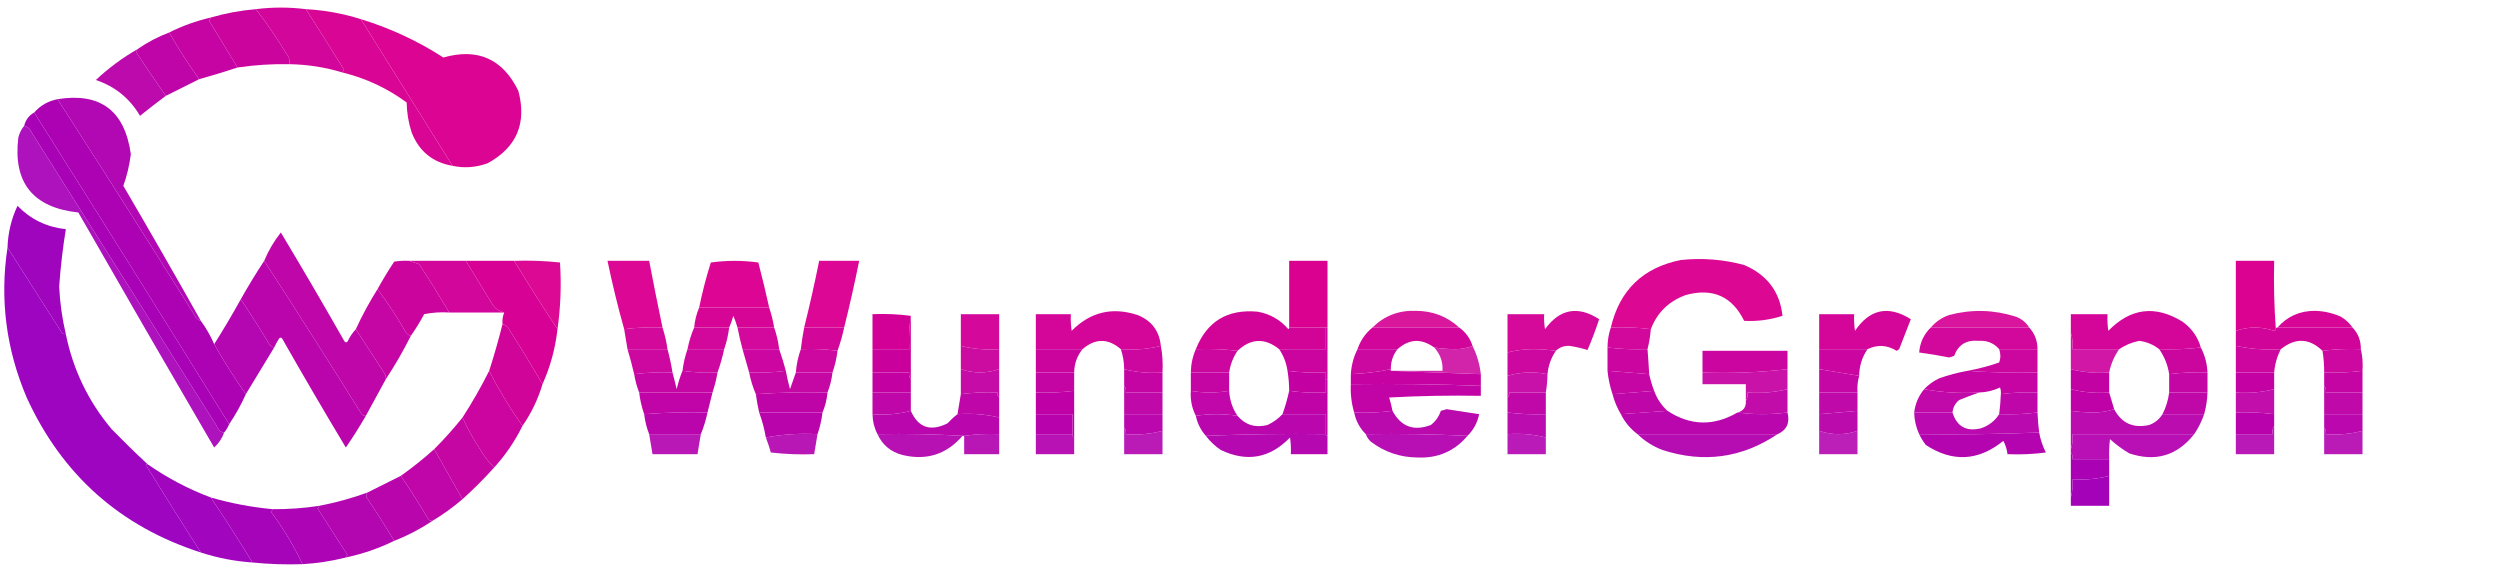 <?xml version="1.0" encoding="UTF-8"?>
<svg version="1.1" viewBox="0 0 1500 350">
<g><path style="opacity:0.975" fill="#d10098" d="M 183.5,5.5 C 191.281,17.554 198.948,29.721 206.5,42C 205.944,42.383 205.611,42.883 205.5,43.5C 195.102,40.347 184.435,38.681 173.5,38.5C 174.062,36.504 173.562,34.504 172,32.5C 166.292,23.049 160.125,14.049 153.5,5.5C 163.508,4.233 173.508,4.233 183.5,5.5 Z"/></g>
<g><path style="opacity:0.983" fill="#ca009d" d="M 153.5,5.5 C 160.125,14.049 166.292,23.049 172,32.5C 173.562,34.504 174.062,36.504 173.5,38.5C 163.104,38.318 152.771,38.985 142.5,40.5C 136.887,31.201 131.221,21.868 125.5,12.5C 125.863,11.816 126.196,11.15 126.5,10.5C 135.303,7.94 144.303,6.273 153.5,5.5 Z"/></g>
<g><path style="opacity:0.974" fill="#d80093" d="M 183.5,5.5 C 194.787,6.103 205.787,8.103 216.5,11.5C 234.833,40.833 253.167,70.167 271.5,99.5C 259.599,97.434 251.432,90.767 247,79.5C 245.105,73.66 244.105,67.66 244,61.5C 232.387,52.944 219.553,46.944 205.5,43.5C 205.611,42.883 205.944,42.383 206.5,42C 198.948,29.721 191.281,17.554 183.5,5.5 Z"/></g>
<g><path style="opacity:0.984" fill="#c500a2" d="M 126.5,10.5 C 126.196,11.15 125.863,11.816 125.5,12.5C 131.221,21.868 136.887,31.201 142.5,40.5C 134.977,43.005 127.311,45.339 119.5,47.5C 113.004,38.514 107.004,29.181 101.5,19.5C 109.389,15.535 117.722,12.535 126.5,10.5 Z"/></g>
<g><path style="opacity:0.983" fill="#db0091" d="M 216.5,11.5 C 234.091,16.88 250.591,24.547 266,34.5C 286.645,28.659 301.645,35.325 311,54.5C 316.187,73.948 310.02,88.448 292.5,98C 285.491,100.501 278.491,101.001 271.5,99.5C 253.167,70.167 234.833,40.833 216.5,11.5 Z"/></g>
<g><path style="opacity:0.978" fill="#be00a6" d="M 101.5,19.5 C 107.004,29.181 113.004,38.514 119.5,47.5C 112.872,50.814 106.205,54.147 99.5,57.5C 93.399,48.819 87.399,39.986 81.5,31C 82.056,30.617 82.389,30.117 82.5,29.5C 88.352,25.406 94.685,22.073 101.5,19.5 Z"/></g>
<g><path style="opacity:0.96" fill="#b901aa" d="M 82.5,29.5 C 82.389,30.117 82.056,30.617 81.5,31C 87.399,39.986 93.399,48.819 99.5,57.5C 94.312,61.359 89.145,65.359 84,69.5C 77.851,59.017 69.017,51.85 57.5,48C 65.166,40.82 73.499,34.653 82.5,29.5 Z"/></g>
<g><path style="opacity:0.965" fill="#b001b1" d="M 120.5,192.5 C 118.926,192.063 117.759,191.063 117,189.5C 89.725,145.933 62.225,102.6 34.5,59.5C 60.195,55.38 74.861,66.38 78.5,92.5C 77.674,99.112 76.174,105.446 74,111.5C 89.755,138.405 105.255,165.405 120.5,192.5 Z"/></g>
<g><path style="opacity:0.996" fill="#ac01b3" d="M 34.5,59.5 C 62.225,102.6 89.725,145.933 117,189.5C 117.759,191.063 118.926,192.063 120.5,192.5C 123.669,196.833 126.336,201.5 128.5,206.5C 134.347,216.874 140.681,226.874 147.5,236.5C 144.67,242.83 141.337,248.83 137.5,254.5C 98.75,191.998 59.75,129.665 20.5,67.5C 24.224,63.301 28.891,60.635 34.5,59.5 Z"/></g>
<g><path style="opacity:0.996" fill="#a901b6" d="M 20.5,67.5 C 59.75,129.665 98.75,191.998 137.5,254.5C 136.737,256.368 135.737,258.035 134.5,259.5C 132.537,259.422 131.037,258.089 130,255.5C 93,196.833 56,138.167 19,79.5C 18.124,77.365 16.624,76.031 14.5,75.5C 15.353,71.98 17.353,69.313 20.5,67.5 Z"/></g>
<g><path style="opacity:0.981" fill="#9f02bd" d="M 39.5,200.5 C 38.504,200.586 37.671,200.252 37,199.5C 26.142,182.435 15.309,165.435 4.5,148.5C 4.803,139.625 6.803,131.292 10.5,123.5C 18.453,131.643 28.119,136.309 39.5,137.5C 37.651,148.943 36.318,160.443 35.5,172C 35.974,181.655 37.308,191.155 39.5,200.5 Z"/></g>
<g><path style="opacity:0.932" fill="#a702b7" d="M 14.5,75.5 C 16.624,76.031 18.124,77.365 19,79.5C 56,138.167 93,196.833 130,255.5C 131.037,258.089 132.537,259.422 134.5,259.5C 133.252,262.996 131.252,265.996 128.5,268.5C 101.134,221.629 73.967,174.629 47,127.5C 19.715,124.561 7.715,109.561 11,82.5C 11.67,79.826 12.837,77.493 14.5,75.5 Z"/></g>
<g><path style="opacity:0.975" fill="#bd01a7" d="M 213.5,197.5 C 219.309,206.435 225.143,215.435 231,224.5C 231.483,225.448 231.649,226.448 231.5,227.5C 227.512,234.806 223.512,242.14 219.5,249.5C 218.504,249.586 217.671,249.252 217,248.5C 197.725,217.6 178.225,186.933 158.5,156.5C 161.069,150.359 164.402,144.693 168.5,139.5C 181.419,161.002 194.086,182.669 206.5,204.5C 207.002,205.521 207.668,205.688 208.5,205C 209.818,202.176 211.485,199.676 213.5,197.5 Z"/></g>
<g><path style="opacity:0.983" fill="#9c02c0" d="M 4.5,148.5 C 15.309,165.435 26.142,182.435 37,199.5C 37.671,200.252 38.504,200.586 39.5,200.5C 43.86,221.885 53.027,240.885 67,257.5C 74.062,264.73 81.228,271.73 88.5,278.5C 88.062,278.435 87.728,278.601 87.5,279C 98.386,296.612 109.386,314.112 120.5,331.5C 72.064,315.904 37.231,284.904 16,238.5C 3.644,209.44 -0.19,179.44 4.5,148.5 Z"/></g>
<g><path style="opacity:0.968" fill="#db0091" d="M 990.5,197.5 C 982.684,196.508 974.684,196.174 966.5,196.5C 971.804,174.03 985.804,160.53 1008.5,156C 1021.38,154.648 1034.05,155.648 1046.5,159C 1060.28,164.903 1067.95,175.069 1069.5,189.5C 1061.94,191.93 1054.27,192.93 1046.5,192.5C 1039.24,177.791 1027.58,172.624 1011.5,177C 1001.32,180.685 994.316,187.519 990.5,197.5 Z"/></g>
<g><path style="opacity:0.978" fill="#b801aa" d="M 158.5,156.5 C 178.225,186.933 197.725,217.6 217,248.5C 217.671,249.252 218.504,249.586 219.5,249.5C 215.747,256.01 211.747,262.344 207.5,268.5C 194.581,246.998 181.914,225.331 169.5,203.5C 168.998,202.479 168.332,202.312 167.5,203C 166.361,204.78 165.361,206.614 164.5,208.5C 162.926,208.063 161.759,207.063 161,205.5C 155.637,196.66 150.137,187.993 144.5,179.5C 148.93,171.631 153.597,163.964 158.5,156.5 Z"/></g>
<g><path style="opacity:0.982" fill="#ca009d" d="M 245.5,156.5 C 247.369,157.165 249.369,157.831 251.5,158.5C 257.772,168.055 263.772,177.722 269.5,187.5C 264.456,187.173 259.456,187.506 254.5,188.5C 252.059,193.065 249.392,197.398 246.5,201.5C 244.926,201.063 243.759,200.063 243,198.5C 237.973,189.759 232.473,181.425 226.5,173.5C 229.608,167.886 232.941,162.386 236.5,157C 239.482,156.502 242.482,156.335 245.5,156.5 Z"/></g>
<g><path style="opacity:0.976" fill="#d10098" d="M 245.5,156.5 C 256.833,156.5 268.167,156.5 279.5,156.5C 284.989,165.472 290.489,174.472 296,183.5C 297.77,185.597 299.937,186.931 302.5,187.5C 291.5,187.5 280.5,187.5 269.5,187.5C 263.772,177.722 257.772,168.055 251.5,158.5C 249.369,157.831 247.369,157.165 245.5,156.5 Z"/></g>
<g><path style="opacity:0.99" fill="#d70094" d="M 279.5,156.5 C 289.167,156.5 298.833,156.5 308.5,156.5C 316.931,170.372 325.597,184.039 334.5,197.5C 333.192,209.077 330.192,220.077 325.5,230.5C 319.273,219.722 312.773,209.056 306,198.5C 305.124,196.365 303.624,195.031 301.5,194.5C 301.298,192.05 301.631,189.717 302.5,187.5C 299.937,186.931 297.77,185.597 296,183.5C 290.489,174.472 284.989,165.472 279.5,156.5 Z"/></g>
<g><path style="opacity:0.964" fill="#db0091" d="M 308.5,156.5 C 317.751,156.182 326.917,156.515 336,157.5C 336.878,170.913 336.378,184.246 334.5,197.5C 325.597,184.039 316.931,170.372 308.5,156.5 Z"/></g>
<g><path style="opacity:0.99" fill="#db0091" d="M 1365.5,197.5 C 1365.44,198.043 1365.11,198.376 1364.5,198.5C 1360.86,197.242 1357.02,196.575 1353,196.5C 1348.91,196.576 1345.08,197.243 1341.5,198.5C 1341.5,184.5 1341.5,170.5 1341.5,156.5C 1349.17,156.5 1356.83,156.5 1364.5,156.5C 1364.17,170.344 1364.5,184.01 1365.5,197.5 Z"/></g>
<g><path style="opacity:0.968" fill="#db0092" d="M 397.5,196.5 C 389.747,196.201 382.08,196.534 374.5,197.5C 370.723,184.056 367.39,170.389 364.5,156.5C 372.833,156.5 381.167,156.5 389.5,156.5C 392.039,169.86 394.705,183.194 397.5,196.5 Z"/></g>
<g><path style="opacity:0.98" fill="#dc0091" d="M 461.5,184.5 C 447.5,184.5 433.5,184.5 419.5,184.5C 421.362,175.385 423.696,166.385 426.5,157.5C 436.06,156.183 445.56,156.183 455,157.5C 457.328,166.477 459.494,175.477 461.5,184.5 Z"/></g>
<g><path style="opacity:0.971" fill="#db0092" d="M 506.5,196.5 C 498.5,196.5 490.5,196.5 482.5,196.5C 485.809,183.263 488.809,169.929 491.5,156.5C 499.5,156.5 507.5,156.5 515.5,156.5C 512.816,169.903 509.816,183.236 506.5,196.5 Z"/></g>
<g><path style="opacity:0.996" fill="#da0091" d="M 796.5,196.5 C 796.167,196.5 795.833,196.5 795.5,196.5C 788.167,196.5 780.833,196.5 773.5,196.5C 773.5,183.167 773.5,169.833 773.5,156.5C 781.167,156.5 788.833,156.5 796.5,156.5C 796.5,169.833 796.5,183.167 796.5,196.5 Z"/></g>
<g><path style="opacity:0.973" fill="#c500a2" d="M 226.5,173.5 C 232.473,181.425 237.973,189.759 243,198.5C 243.759,200.063 244.926,201.063 246.5,201.5C 242.002,210.501 237.002,219.168 231.5,227.5C 231.649,226.448 231.483,225.448 231,224.5C 225.143,215.435 219.309,206.435 213.5,197.5C 217.312,189.208 221.646,181.208 226.5,173.5 Z"/></g>
<g><path style="opacity:0.977" fill="#d70094" d="M 419.5,184.5 C 433.5,184.5 447.5,184.5 461.5,184.5C 462.808,188.4 463.808,192.4 464.5,196.5C 457.167,196.5 449.833,196.5 442.5,196.5C 441.824,194.141 440.991,191.808 440,189.5C 439.302,192.004 438.469,194.337 437.5,196.5C 430.5,196.5 423.5,196.5 416.5,196.5C 416.898,192.239 417.898,188.239 419.5,184.5 Z"/></g>
<g><path style="opacity:0.972" fill="#b201b0" d="M 144.5,179.5 C 150.137,187.993 155.637,196.66 161,205.5C 161.759,207.063 162.926,208.063 164.5,208.5C 158.819,217.869 153.152,227.203 147.5,236.5C 140.681,226.874 134.347,216.874 128.5,206.5C 134.07,197.701 139.404,188.701 144.5,179.5 Z"/></g>
<g><path style="opacity:0.907" fill="#d60094" d="M 875.5,196.5 C 858.167,196.5 840.833,196.5 823.5,196.5C 830.606,189.459 839.273,186.126 849.5,186.5C 859.589,186.523 868.255,189.857 875.5,196.5 Z"/></g>
<g><path style="opacity:0.916" fill="#d70094" d="M 1217.5,196.5 C 1197.83,196.5 1178.17,196.5 1158.5,196.5C 1161.44,193.023 1165.11,190.523 1169.5,189C 1182.94,185.458 1196.28,185.791 1209.5,190C 1212.94,191.274 1215.6,193.441 1217.5,196.5 Z"/></g>
<g><path style="opacity:0.975" fill="#d60095" d="M 1411.5,196.5 C 1396.5,196.5 1381.5,196.5 1366.5,196.5C 1372.39,189.81 1379.89,186.477 1389,186.5C 1394.41,186.648 1399.57,187.815 1404.5,190C 1407.33,191.666 1409.66,193.832 1411.5,196.5 Z"/></g>
<g><path style="opacity:0.981" fill="#d10098" d="M 301.5,194.5 C 303.624,195.031 305.124,196.365 306,198.5C 312.773,209.056 319.273,219.722 325.5,230.5C 322.816,239.532 318.816,247.865 313.5,255.5C 306.004,245.003 299.337,234.003 293.5,222.5C 296.498,213.159 299.165,203.826 301.5,194.5 Z"/></g>
<g><path style="opacity:0.981" fill="#d20097" d="M 773.5,196.5 C 780.833,196.5 788.167,196.5 795.5,196.5C 795.5,200.833 795.5,205.167 795.5,209.5C 786.167,209.5 776.833,209.5 767.5,209.5C 758.889,202.617 750.556,202.951 742.5,210.5C 734.35,209.507 726.017,209.174 717.5,209.5C 724.104,192.854 736.437,185.354 754.5,187C 761.941,188.303 768.108,191.803 773,197.5C 773.399,197.272 773.565,196.938 773.5,196.5 Z"/></g>
<g><path style="opacity:0.973" fill="#d30097" d="M 1120.5,209.5 C 1110.83,209.5 1101.17,209.5 1091.5,209.5C 1091.5,202.5 1091.5,195.5 1091.5,188.5C 1098.5,188.5 1105.5,188.5 1112.5,188.5C 1112.33,191.85 1112.5,195.183 1113,198.5C 1121.83,185.412 1133,183.079 1146.5,191.5C 1144.17,197.5 1141.83,203.5 1139.5,209.5C 1139,209.833 1138.5,210.167 1138,210.5C 1132.32,206.975 1126.48,206.642 1120.5,209.5 Z"/></g>
<g><path style="opacity:0.961" fill="#d10098" d="M 397.5,196.5 C 398.878,200.721 399.878,205.054 400.5,209.5C 392.5,209.5 384.5,209.5 376.5,209.5C 375.833,205.5 375.167,201.5 374.5,197.5C 382.08,196.534 389.747,196.201 397.5,196.5 Z"/></g>
<g><path style="opacity:0.965" fill="#d10099" d="M 416.5,196.5 C 423.5,196.5 430.5,196.5 437.5,196.5C 436.967,200.965 435.967,205.298 434.5,209.5C 427.167,209.5 419.833,209.5 412.5,209.5C 413.388,204.927 414.721,200.594 416.5,196.5 Z"/></g>
<g><path style="opacity:0.964" fill="#d10099" d="M 442.5,196.5 C 449.833,196.5 457.167,196.5 464.5,196.5C 465.967,200.702 466.967,205.035 467.5,209.5C 460.167,209.5 452.833,209.5 445.5,209.5C 444.344,205.207 443.344,200.874 442.5,196.5 Z"/></g>
<g><path style="opacity:0.969" fill="#d10098" d="M 482.5,196.5 C 490.5,196.5 498.5,196.5 506.5,196.5C 505.456,201.356 504.123,206.022 502.5,210.5C 495.352,209.508 488.019,209.175 480.5,209.5C 481.007,205.14 481.673,200.807 482.5,196.5 Z"/></g>
<g><path style="opacity:0.997" fill="#d20097" d="M 546.5,189.5 C 545.509,195.979 545.176,202.646 545.5,209.5C 538.167,209.5 530.833,209.5 523.5,209.5C 523.5,202.5 523.5,195.5 523.5,188.5C 531.352,188.175 539.018,188.508 546.5,189.5 Z"/></g>
<g><path style="opacity:0.964" fill="#d20097" d="M 599.5,209.5 C 591.559,210.081 583.892,209.414 576.5,207.5C 576.5,201.167 576.5,194.833 576.5,188.5C 584.167,188.5 591.833,188.5 599.5,188.5C 599.5,195.5 599.5,202.5 599.5,209.5 Z"/></g>
<g><path style="opacity:0.979" fill="#d30097" d="M 696.5,207.5 C 688.903,209.467 680.903,210.134 672.5,209.5C 664.865,202.91 657.198,202.91 649.5,209.5C 640.167,209.5 630.833,209.5 621.5,209.5C 621.5,202.5 621.5,195.5 621.5,188.5C 628.5,188.5 635.5,188.5 642.5,188.5C 642.335,191.85 642.502,195.183 643,198.5C 654.17,187.198 667.337,184.031 682.5,189C 690.922,192.352 695.589,198.518 696.5,207.5 Z"/></g>
<g><path style="opacity:0.977" fill="#d10098" d="M 823.5,196.5 C 840.833,196.5 858.167,196.5 875.5,196.5C 879.387,199.272 882.054,202.939 883.5,207.5C 880.402,208.821 876.902,209.488 873,209.5C 868.784,209.435 864.617,209.102 860.5,208.5C 852.897,202.937 845.564,203.271 838.5,209.5C 830.5,209.5 822.5,209.5 814.5,209.5C 816.27,204.287 819.27,199.953 823.5,196.5 Z"/></g>
<g><path style="opacity:0.959" fill="#d30097" d="M 933.5,210.5 C 929.012,209.834 924.346,209.501 919.5,209.5C 914.252,209.555 909.252,210.222 904.5,211.5C 904.5,203.833 904.5,196.167 904.5,188.5C 911.833,188.5 919.167,188.5 926.5,188.5C 926.335,191.518 926.502,194.518 927,197.5C 935.888,185.306 946.721,183.306 959.5,191.5C 957.456,197.8 955.123,203.967 952.5,210C 949.006,208.902 945.339,208.069 941.5,207.5C 938.376,207.4 935.71,208.4 933.5,210.5 Z"/></g>
<g><path style="opacity:0.971" fill="#d10098" d="M 966.5,196.5 C 974.684,196.174 982.684,196.508 990.5,197.5C 990.149,201.684 989.482,205.684 988.5,209.5C 980.414,209.801 972.414,209.467 964.5,208.5C 964.539,204.267 965.205,200.267 966.5,196.5 Z"/></g>
<g><path style="opacity:0.972" fill="#d10099" d="M 1158.5,196.5 C 1178.17,196.5 1197.83,196.5 1217.5,196.5C 1220.83,200.085 1222.49,204.419 1222.5,209.5C 1214.83,209.5 1207.17,209.5 1199.5,209.5C 1196.31,205.815 1192.14,204.149 1187,204.5C 1179.8,203.843 1174.97,206.843 1172.5,213.5C 1171.5,213.833 1170.5,214.167 1169.5,214.5C 1163.53,213.282 1157.53,212.282 1151.5,211.5C 1151.98,205.552 1154.31,200.552 1158.5,196.5 Z"/></g>
<g><path style="opacity:0.979" fill="#d30097" d="M 1320.5,208.5 C 1312.35,209.493 1304.02,209.826 1295.5,209.5C 1291.99,206.748 1287.99,205.081 1283.5,204.5C 1279.09,205.407 1275.09,207.073 1271.5,209.5C 1262.17,209.5 1252.83,209.5 1243.5,209.5C 1243.81,205.958 1243.48,202.625 1242.5,199.5C 1242.5,195.833 1242.5,192.167 1242.5,188.5C 1249.83,188.5 1257.17,188.5 1264.5,188.5C 1264.33,191.85 1264.5,195.183 1265,198.5C 1278.34,184.782 1293.17,182.949 1309.5,193C 1315.01,196.984 1318.67,202.15 1320.5,208.5 Z"/></g>
<g><path style="opacity:0.981" fill="#d10098" d="M 1365.5,197.5 C 1365.5,196.833 1365.83,196.5 1366.5,196.5C 1381.5,196.5 1396.5,196.5 1411.5,196.5C 1414.91,200.065 1416.58,204.398 1416.5,209.5C 1408.65,209.175 1400.98,209.508 1393.5,210.5C 1385.59,202.848 1377.26,202.515 1368.5,209.5C 1359.23,210.095 1350.23,209.428 1341.5,207.5C 1341.5,204.5 1341.5,201.5 1341.5,198.5C 1345.08,197.243 1348.91,196.576 1353,196.5C 1357.02,196.575 1360.86,197.242 1364.5,198.5C 1365.11,198.376 1365.44,198.043 1365.5,197.5 Z"/></g>
<g><path style="opacity:0.909" fill="#cb009d" d="M 1242.5,199.5 C 1243.48,202.625 1243.81,205.958 1243.5,209.5C 1252.83,209.5 1262.17,209.5 1271.5,209.5C 1268.52,213.793 1266.52,218.459 1265.5,223.5C 1257.56,224.081 1249.89,223.414 1242.5,221.5C 1242.5,214.167 1242.5,206.833 1242.5,199.5 Z"/></g>
<g><path style="opacity:0.956" fill="#ca009d" d="M 576.5,207.5 C 583.892,209.414 591.559,210.081 599.5,209.5C 599.5,213.5 599.5,217.5 599.5,221.5C 595.925,222.757 592.092,223.424 588,223.5C 583.908,223.424 580.075,222.757 576.5,221.5C 576.5,216.833 576.5,212.167 576.5,207.5 Z"/></g>
<g><path style="opacity:0.967" fill="#cb009d" d="M 376.5,209.5 C 384.5,209.5 392.5,209.5 400.5,209.5C 401.751,214.085 402.751,218.752 403.5,223.5C 395.747,223.201 388.08,223.534 380.5,224.5C 379.319,219.44 377.985,214.44 376.5,209.5 Z"/></g>
<g><path style="opacity:0.968" fill="#ca009d" d="M 412.5,209.5 C 419.833,209.5 427.167,209.5 434.5,209.5C 433.456,214.356 432.123,219.022 430.5,223.5C 423.313,223.825 416.313,223.491 409.5,222.5C 410.029,218.051 411.029,213.718 412.5,209.5 Z"/></g>
<g><path style="opacity:0.858" fill="#ca009d" d="M 883.5,207.5 C 886.148,212.787 887.815,218.453 888.5,224.5C 870.402,223.846 852.402,223.179 834.5,222.5C 844.833,222.5 855.167,222.5 865.5,222.5C 865.802,217.07 864.136,212.403 860.5,208.5C 864.617,209.102 868.784,209.435 873,209.5C 876.902,209.488 880.402,208.821 883.5,207.5 Z"/></g>
<g><path style="opacity:0.971" fill="#cb009e" d="M 445.5,209.5 C 452.833,209.5 460.167,209.5 467.5,209.5C 468.972,213.704 470.305,218.037 471.5,222.5C 464.254,223.464 456.92,223.797 449.5,223.5C 448.163,218.817 446.83,214.15 445.5,209.5 Z"/></g>
<g><path style="opacity:0.967" fill="#ca009d" d="M 480.5,209.5 C 488.019,209.175 495.352,209.508 502.5,210.5C 501.967,214.965 500.967,219.298 499.5,223.5C 492.167,223.5 484.833,223.5 477.5,223.5C 477.898,218.588 478.898,213.921 480.5,209.5 Z"/></g>
<g><path style="opacity:0.997" fill="#ca009d" d="M 546.5,189.5 C 546.5,202.167 546.5,214.833 546.5,227.5C 545.566,226.432 545.232,225.099 545.5,223.5C 538.167,223.5 530.833,223.5 523.5,223.5C 523.5,218.833 523.5,214.167 523.5,209.5C 530.833,209.5 538.167,209.5 545.5,209.5C 545.176,202.646 545.509,195.979 546.5,189.5 Z"/></g>
<g><path style="opacity:0.982" fill="#ca009d" d="M 621.5,209.5 C 630.833,209.5 640.167,209.5 649.5,209.5C 646.265,213.535 644.598,218.201 644.5,223.5C 636.833,223.5 629.167,223.5 621.5,223.5C 621.5,218.833 621.5,214.167 621.5,209.5 Z"/></g>
<g><path style="opacity:0.972" fill="#ca009d" d="M 696.5,207.5 C 697.488,212.64 697.821,217.974 697.5,223.5C 689.559,224.081 681.892,223.414 674.5,221.5C 674.47,217.382 673.803,213.382 672.5,209.5C 680.903,210.134 688.903,209.467 696.5,207.5 Z"/></g>
<g><path style="opacity:0.969" fill="#cb009e" d="M 717.5,209.5 C 726.017,209.174 734.35,209.507 742.5,210.5C 739.86,214.414 738.193,218.747 737.5,223.5C 729.833,223.5 722.167,223.5 714.5,223.5C 714.581,218.523 715.581,213.857 717.5,209.5 Z"/></g>
<g><path style="opacity:0.985" fill="#cb009e" d="M 795.5,196.5 C 795.833,196.5 796.167,196.5 796.5,196.5C 796.5,206.833 796.5,217.167 796.5,227.5C 796.167,227.5 795.833,227.5 795.5,227.5C 795.5,226.167 795.5,224.833 795.5,223.5C 787.747,223.799 780.08,223.466 772.5,222.5C 771.807,217.748 770.14,213.414 767.5,209.5C 776.833,209.5 786.167,209.5 795.5,209.5C 795.5,205.167 795.5,200.833 795.5,196.5 Z"/></g>
<g><path style="opacity:0.966" fill="#ca009d" d="M 814.5,209.5 C 822.5,209.5 830.5,209.5 838.5,209.5C 835.78,212.993 834.447,216.993 834.5,221.5C 826.69,223.153 818.69,224.153 810.5,224.5C 810.835,219.126 812.168,214.126 814.5,209.5 Z"/></g>
<g><path style="opacity:0.968" fill="#ca009d" d="M 933.5,210.5 C 930.656,214.695 928.989,219.362 928.5,224.5C 920.309,222.856 912.309,223.189 904.5,225.5C 904.5,220.833 904.5,216.167 904.5,211.5C 909.252,210.222 914.252,209.555 919.5,209.5C 924.346,209.501 929.012,209.834 933.5,210.5 Z"/></g>
<g><path style="opacity:0.979" fill="#ca009d" d="M 964.5,208.5 C 972.414,209.467 980.414,209.801 988.5,209.5C 988.916,214.493 989.249,219.493 989.5,224.5C 981.167,223.833 972.833,223.167 964.5,222.5C 964.5,217.833 964.5,213.167 964.5,208.5 Z"/></g>
<g><path style="opacity:0.98" fill="#ca009d" d="M 1072.5,221.5 C 1055.74,223.464 1038.74,224.13 1021.5,223.5C 1021.5,219.167 1021.5,214.833 1021.5,210.5C 1038.5,210.5 1055.5,210.5 1072.5,210.5C 1072.5,214.167 1072.5,217.833 1072.5,221.5 Z"/></g>
<g><path style="opacity:0.98" fill="#ca009d" d="M 1091.5,209.5 C 1101.17,209.5 1110.83,209.5 1120.5,209.5C 1117.23,214.322 1115.56,219.656 1115.5,225.5C 1107.5,224.167 1099.5,222.833 1091.5,221.5C 1091.5,217.5 1091.5,213.5 1091.5,209.5 Z"/></g>
<g><path style="opacity:0.969" fill="#ca009d" d="M 1199.5,209.5 C 1207.17,209.5 1214.83,209.5 1222.5,209.5C 1222.5,214.167 1222.5,218.833 1222.5,223.5C 1208.32,223.829 1194.32,223.496 1180.5,222.5C 1186.95,221.305 1193.28,219.639 1199.5,217.5C 1200.45,214.874 1200.45,212.208 1199.5,209.5 Z"/></g>
<g><path style="opacity:0.974" fill="#ca009d" d="M 1320.5,208.5 C 1322.9,213.101 1324.24,218.101 1324.5,223.5C 1316.75,223.201 1309.08,223.534 1301.5,224.5C 1300.67,219.015 1298.67,214.015 1295.5,209.5C 1304.02,209.826 1312.35,209.493 1320.5,208.5 Z"/></g>
<g><path style="opacity:0.976" fill="#cb009d" d="M 1341.5,207.5 C 1350.23,209.428 1359.23,210.095 1368.5,209.5C 1366.24,213.882 1364.9,218.549 1364.5,223.5C 1356.83,223.5 1349.17,223.5 1341.5,223.5C 1341.5,218.167 1341.5,212.833 1341.5,207.5 Z"/></g>
<g><path style="opacity:0.967" fill="#ca009d" d="M 1416.5,209.5 C 1417.48,213.634 1417.82,217.968 1417.5,222.5C 1409.92,223.466 1402.25,223.799 1394.5,223.5C 1394.53,219.131 1394.2,214.798 1393.5,210.5C 1400.98,209.508 1408.65,209.175 1416.5,209.5 Z"/></g>
<g><path style="opacity:0.987" fill="#c500a1" d="M 834.5,221.5 C 834.5,221.833 834.5,222.167 834.5,222.5C 852.402,223.179 870.402,223.846 888.5,224.5C 888.5,226.833 888.5,229.167 888.5,231.5C 862.574,230.51 836.574,230.176 810.5,230.5C 810.5,228.5 810.5,226.5 810.5,224.5C 818.69,224.153 826.69,223.153 834.5,221.5 Z"/></g>
<g><path style="opacity:0.923" fill="#c500a1" d="M 1072.5,221.5 C 1072.5,225.5 1072.5,229.5 1072.5,233.5C 1064.77,235.418 1056.77,236.085 1048.5,235.5C 1048.78,237.415 1048.45,239.081 1047.5,240.5C 1047.5,237.167 1047.5,233.833 1047.5,230.5C 1038.83,230.5 1030.17,230.5 1021.5,230.5C 1021.5,228.167 1021.5,225.833 1021.5,223.5C 1038.74,224.13 1055.74,223.464 1072.5,221.5 Z"/></g>
<g><path style="opacity:0.981" fill="#c400a2" d="M 1180.5,222.5 C 1194.32,223.496 1208.32,223.829 1222.5,223.5C 1222.5,227.5 1222.5,231.5 1222.5,235.5C 1215.08,235.203 1207.75,235.536 1200.5,236.5C 1200.66,235.127 1200.49,233.793 1200,232.5C 1196.06,234.361 1191.89,235.361 1187.5,235.5C 1176.12,236.144 1165.12,235.477 1154.5,233.5C 1157.04,230.81 1160.04,228.643 1163.5,227C 1169.06,225.028 1174.72,223.528 1180.5,222.5 Z"/></g>
<g><path style="opacity:0.933" fill="#c300a2" d="M 928.5,224.5 C 928.448,228.198 928.114,231.865 927.5,235.5C 920.167,235.5 912.833,235.5 905.5,235.5C 905.737,236.791 905.404,237.791 904.5,238.5C 904.5,234.167 904.5,229.833 904.5,225.5C 912.309,223.189 920.309,222.856 928.5,224.5 Z"/></g>
<g><path style="opacity:0.965" fill="#c400a2" d="M 471.5,222.5 C 472.172,226.188 473.005,229.855 474,233.5C 475.233,230.126 476.4,226.793 477.5,223.5C 484.833,223.5 492.167,223.5 499.5,223.5C 498.992,227.736 497.992,231.736 496.5,235.5C 481.99,235.171 467.657,235.504 453.5,236.5C 451.721,232.406 450.388,228.073 449.5,223.5C 456.92,223.797 464.254,223.464 471.5,222.5 Z"/></g>
<g><path style="opacity:0.981" fill="#c301a2" d="M 714.5,223.5 C 722.167,223.5 729.833,223.5 737.5,223.5C 737.5,227.167 737.5,230.833 737.5,234.5C 729.833,235.833 722.167,235.833 714.5,234.5C 714.5,230.833 714.5,227.167 714.5,223.5 Z"/></g>
<g><path style="opacity:0.974" fill="#c301a2" d="M 1324.5,223.5 C 1324.5,227.5 1324.5,231.5 1324.5,235.5C 1316.83,235.5 1309.17,235.5 1301.5,235.5C 1301.5,231.833 1301.5,228.167 1301.5,224.5C 1309.08,223.534 1316.75,223.201 1324.5,223.5 Z"/></g>
<g><path style="opacity:0.975" fill="#c400a2" d="M 409.5,222.5 C 416.313,223.491 423.313,223.825 430.5,223.5C 429.808,227.6 428.808,231.6 427.5,235.5C 412.833,235.5 398.167,235.5 383.5,235.5C 382.134,232.039 381.134,228.373 380.5,224.5C 388.08,223.534 395.747,223.201 403.5,223.5C 404.391,226.778 405.224,230.111 406,233.5C 406.904,229.628 408.07,225.961 409.5,222.5 Z"/></g>
<g><path style="opacity:0.999" fill="#c300a2" d="M 523.5,223.5 C 530.833,223.5 538.167,223.5 545.5,223.5C 545.232,225.099 545.566,226.432 546.5,227.5C 546.5,230.167 546.5,232.833 546.5,235.5C 538.833,235.5 531.167,235.5 523.5,235.5C 523.5,231.5 523.5,227.5 523.5,223.5 Z"/></g>
<g><path style="opacity:0.952" fill="#c301a2" d="M 576.5,221.5 C 580.075,222.757 583.908,223.424 588,223.5C 592.092,223.424 595.925,222.757 599.5,221.5C 599.5,227.167 599.5,232.833 599.5,238.5C 598.596,237.791 598.263,236.791 598.5,235.5C 591.08,235.203 583.746,235.536 576.5,236.5C 576.5,231.5 576.5,226.5 576.5,221.5 Z"/></g>
<g><path style="opacity:0.979" fill="#c300a2" d="M 621.5,223.5 C 629.167,223.5 636.833,223.5 644.5,223.5C 644.5,227.167 644.5,230.833 644.5,234.5C 636.92,235.466 629.253,235.799 621.5,235.5C 621.5,231.5 621.5,227.5 621.5,223.5 Z"/></g>
<g><path style="opacity:0.98" fill="#c300a2" d="M 674.5,221.5 C 681.892,223.414 689.559,224.081 697.5,223.5C 697.5,227.5 697.5,231.5 697.5,235.5C 690.167,235.5 682.833,235.5 675.5,235.5C 675.768,233.901 675.434,232.568 674.5,231.5C 674.5,228.167 674.5,224.833 674.5,221.5 Z"/></g>
<g><path style="opacity:0.996" fill="#c300a2" d="M 772.5,222.5 C 780.08,223.466 787.747,223.799 795.5,223.5C 795.5,224.833 795.5,226.167 795.5,227.5C 795.5,230.167 795.5,232.833 795.5,235.5C 787.981,235.825 780.648,235.492 773.5,234.5C 773.495,230.466 773.162,226.466 772.5,222.5 Z"/></g>
<g><path style="opacity:0.988" fill="#c100a4" d="M 810.5,230.5 C 836.574,230.176 862.574,230.51 888.5,231.5C 888.5,233.5 888.5,235.5 888.5,237.5C 870.155,237.167 851.821,237.5 833.5,238.5C 834.295,241.144 834.962,243.811 835.5,246.5C 828.018,247.492 820.352,247.825 812.5,247.5C 810.875,241.969 810.209,236.303 810.5,230.5 Z"/></g>
<g><path style="opacity:0.976" fill="#c300a2" d="M 964.5,222.5 C 972.833,223.167 981.167,223.833 989.5,224.5C 990.248,227.905 991.248,231.238 992.5,234.5C 984.167,235.167 975.833,235.833 967.5,236.5C 965.994,231.97 964.994,227.303 964.5,222.5 Z"/></g>
<g><path style="opacity:0.972" fill="#c301a2" d="M 1091.5,221.5 C 1099.5,222.833 1107.5,224.167 1115.5,225.5C 1114.59,228.728 1114.25,232.061 1114.5,235.5C 1106.83,235.5 1099.17,235.5 1091.5,235.5C 1091.5,230.833 1091.5,226.167 1091.5,221.5 Z"/></g>
<g><path style="opacity:0.99" fill="#c300a2" d="M 1242.5,221.5 C 1249.89,223.414 1257.56,224.081 1265.5,223.5C 1265.5,227.5 1265.5,231.5 1265.5,235.5C 1257.56,236.081 1249.89,235.414 1242.5,233.5C 1242.5,229.5 1242.5,225.5 1242.5,221.5 Z"/></g>
<g><path style="opacity:0.992" fill="#c300a2" d="M 1341.5,223.5 C 1349.17,223.5 1356.83,223.5 1364.5,223.5C 1364.5,226.833 1364.5,230.167 1364.5,233.5C 1357.11,235.414 1349.44,236.081 1341.5,235.5C 1341.5,231.5 1341.5,227.5 1341.5,223.5 Z"/></g>
<g><path style="opacity:0.98" fill="#c300a2" d="M 1417.5,222.5 C 1417.5,226.833 1417.5,231.167 1417.5,235.5C 1410.17,235.5 1402.83,235.5 1395.5,235.5C 1395.77,233.901 1395.43,232.568 1394.5,231.5C 1394.5,228.833 1394.5,226.167 1394.5,223.5C 1402.25,223.799 1409.92,223.466 1417.5,222.5 Z"/></g>
<g><path style="opacity:0.962" fill="#be00a6" d="M 674.5,231.5 C 675.434,232.568 675.768,233.901 675.5,235.5C 682.833,235.5 690.167,235.5 697.5,235.5C 697.5,239.833 697.5,244.167 697.5,248.5C 689.833,248.5 682.167,248.5 674.5,248.5C 674.5,242.833 674.5,237.167 674.5,231.5 Z"/></g>
<g><path style="opacity:0.962" fill="#be00a6" d="M 1394.5,231.5 C 1395.43,232.568 1395.77,233.901 1395.5,235.5C 1402.83,235.5 1410.17,235.5 1417.5,235.5C 1417.5,239.833 1417.5,244.167 1417.5,248.5C 1409.83,248.5 1402.17,248.5 1394.5,248.5C 1394.5,242.833 1394.5,237.167 1394.5,231.5 Z"/></g>
<g><path style="opacity:0.979" fill="#cb009e" d="M 293.5,222.5 C 299.337,234.003 306.004,245.003 313.5,255.5C 308.999,264.66 303.333,272.993 296.5,280.5C 293.223,277.333 290.39,273.666 288,269.5C 283.949,263.391 280.449,257.058 277.5,250.5C 283.368,241.425 288.702,232.092 293.5,222.5 Z"/></g>
<g><path style="opacity:0.95" fill="#be01a6" d="M 1072.5,233.5 C 1072.5,238.167 1072.5,242.833 1072.5,247.5C 1062.4,248.817 1052.4,248.817 1042.5,247.5C 1046.11,246.535 1047.77,244.202 1047.5,240.5C 1048.45,239.081 1048.78,237.415 1048.5,235.5C 1056.77,236.085 1064.77,235.418 1072.5,233.5 Z"/></g>
<g><path style="opacity:0.945" fill="#be00a6" d="M 1364.5,233.5 C 1364.5,238.5 1364.5,243.5 1364.5,248.5C 1356.92,247.534 1349.25,247.201 1341.5,247.5C 1341.5,243.5 1341.5,239.5 1341.5,235.5C 1349.44,236.081 1357.11,235.414 1364.5,233.5 Z"/></g>
<g><path style="opacity:0.971" fill="#bf01a7" d="M 714.5,234.5 C 722.167,235.833 729.833,235.833 737.5,234.5C 737.799,240.005 739.466,245.005 742.5,249.5C 734.038,248.213 725.705,248.213 717.5,249.5C 715.124,244.894 714.124,239.894 714.5,234.5 Z"/></g>
<g><path style="opacity:0.974" fill="#be00a6" d="M 992.5,234.5 C 994.174,239.188 996.841,243.188 1000.5,246.5C 991.266,247.191 981.932,247.858 972.5,248.5C 970.284,244.734 968.617,240.734 967.5,236.5C 975.833,235.833 984.167,235.167 992.5,234.5 Z"/></g>
<g><path style="opacity:0.963" fill="#bf00a6" d="M 1154.5,233.5 C 1165.12,235.477 1176.12,236.144 1187.5,235.5C 1183.57,236.87 1179.57,238.37 1175.5,240C 1173.13,241.941 1171.8,244.441 1171.5,247.5C 1163.83,247.5 1156.17,247.5 1148.5,247.5C 1149.16,242.158 1151.16,237.491 1154.5,233.5 Z"/></g>
<g><path style="opacity:0.984" fill="#bf00a6" d="M 383.5,235.5 C 398.167,235.5 412.833,235.5 427.5,235.5C 426.5,239.499 425.5,243.499 424.5,247.5C 411.754,247.187 399.087,247.52 386.5,248.5C 385.033,244.298 384.033,239.965 383.5,235.5 Z"/></g>
<g><path style="opacity:0.984" fill="#be00a6" d="M 496.5,235.5 C 496.102,239.761 495.102,243.761 493.5,247.5C 480.833,247.5 468.167,247.5 455.5,247.5C 454.674,243.864 454.008,240.197 453.5,236.5C 467.657,235.504 481.99,235.171 496.5,235.5 Z"/></g>
<g><path style="opacity:0.973" fill="#be01a6" d="M 523.5,235.5 C 531.167,235.5 538.833,235.5 546.5,235.5C 546.5,239.167 546.5,242.833 546.5,246.5C 539.24,248.465 531.573,249.132 523.5,248.5C 523.5,244.167 523.5,239.833 523.5,235.5 Z"/></g>
<g><path style="opacity:0.974" fill="#be01a6" d="M 599.5,238.5 C 599.5,242.5 599.5,246.5 599.5,250.5C 591.436,248.578 583.103,247.912 574.5,248.5C 575.167,244.5 575.833,240.5 576.5,236.5C 583.746,235.536 591.08,235.203 598.5,235.5C 598.263,236.791 598.596,237.791 599.5,238.5 Z"/></g>
<g><path style="opacity:0.997" fill="#be00a6" d="M 644.5,234.5 C 644.5,243.833 644.5,253.167 644.5,262.5C 643.662,262.158 643.328,261.492 643.5,260.5C 643.5,256.5 643.5,252.5 643.5,248.5C 636.167,248.5 628.833,248.5 621.5,248.5C 621.5,244.167 621.5,239.833 621.5,235.5C 629.253,235.799 636.92,235.466 644.5,234.5 Z"/></g>
<g><path style="opacity:0.988" fill="#be00a6" d="M 795.5,227.5 C 795.833,227.5 796.167,227.5 796.5,227.5C 796.5,238.833 796.5,250.167 796.5,261.5C 795.833,261.5 795.5,261.167 795.5,260.5C 795.5,256.5 795.5,252.5 795.5,248.5C 786.833,248.5 778.167,248.5 769.5,248.5C 771.166,243.823 772.499,239.156 773.5,234.5C 780.648,235.492 787.981,235.825 795.5,235.5C 795.5,232.833 795.5,230.167 795.5,227.5 Z"/></g>
<g><path style="opacity:0.968" fill="#be01a6" d="M 927.5,235.5 C 927.5,239.833 927.5,244.167 927.5,248.5C 919.747,248.799 912.08,248.466 904.5,247.5C 904.5,244.5 904.5,241.5 904.5,238.5C 905.404,237.791 905.737,236.791 905.5,235.5C 912.833,235.5 920.167,235.5 927.5,235.5 Z"/></g>
<g><path style="opacity:0.962" fill="#be00a6" d="M 1091.5,235.5 C 1099.17,235.5 1106.83,235.5 1114.5,235.5C 1114.5,239.167 1114.5,242.833 1114.5,246.5C 1106.83,247.167 1099.17,247.833 1091.5,248.5C 1091.5,244.167 1091.5,239.833 1091.5,235.5 Z"/></g>
<g><path style="opacity:0.973" fill="#be01a6" d="M 1222.5,235.5 C 1222.5,239.5 1222.5,243.5 1222.5,247.5C 1214.92,248.466 1207.25,248.799 1199.5,248.5C 1200.02,244.519 1200.35,240.519 1200.5,236.5C 1207.75,235.536 1215.08,235.203 1222.5,235.5 Z"/></g>
<g><path style="opacity:0.992" fill="#be00a6" d="M 1242.5,233.5 C 1249.89,235.414 1257.56,236.081 1265.5,235.5C 1266.49,238.726 1267.49,242.06 1268.5,245.5C 1264.72,246.825 1260.56,247.491 1256,247.5C 1251.42,247.472 1246.92,247.139 1242.5,246.5C 1242.5,242.167 1242.5,237.833 1242.5,233.5 Z"/></g>
<g><path style="opacity:0.966" fill="#be01a6" d="M 1301.5,235.5 C 1309.17,235.5 1316.83,235.5 1324.5,235.5C 1324.35,239.924 1323.68,244.257 1322.5,248.5C 1314.17,248.5 1305.83,248.5 1297.5,248.5C 1299.59,244.417 1300.92,240.083 1301.5,235.5 Z"/></g>
<g><path style="opacity:0.959" fill="#b802aa" d="M 1114.5,246.5 C 1114.5,250.5 1114.5,254.5 1114.5,258.5C 1110.92,259.757 1107.09,260.424 1103,260.5C 1098.91,260.424 1095.08,259.757 1091.5,258.5C 1091.5,255.167 1091.5,251.833 1091.5,248.5C 1099.17,247.833 1106.83,247.167 1114.5,246.5 Z"/></g>
<g><path style="opacity:0.951" fill="#b801ab" d="M 1268.5,245.5 C 1272.94,253.939 1279.94,257.106 1289.5,255C 1292.94,253.726 1295.6,251.559 1297.5,248.5C 1305.83,248.5 1314.17,248.5 1322.5,248.5C 1321.03,252.779 1319.03,256.779 1316.5,260.5C 1292.17,260.5 1267.83,260.5 1243.5,260.5C 1243.81,263.713 1243.48,266.713 1242.5,269.5C 1242.5,261.833 1242.5,254.167 1242.5,246.5C 1246.92,247.139 1251.42,247.472 1256,247.5C 1260.56,247.491 1264.72,246.825 1268.5,245.5 Z"/></g>
<g><path style="opacity:0.958" fill="#b801ab" d="M 880.5,261.5 C 860.34,260.503 840.007,260.17 819.5,260.5C 815.885,256.941 813.551,252.607 812.5,247.5C 820.352,247.825 828.018,247.492 835.5,246.5C 840.577,256.029 848.243,258.862 858.5,255C 861.361,252.781 863.361,249.947 864.5,246.5C 865.667,246.167 866.833,245.833 868,245.5C 874.502,246.556 881.002,247.556 887.5,248.5C 886.454,253.596 884.121,257.929 880.5,261.5 Z"/></g>
<g><path style="opacity:0.95" fill="#b802ab" d="M 904.5,247.5 C 912.08,248.466 919.747,248.799 927.5,248.5C 927.5,253.167 927.5,257.833 927.5,262.5C 920.108,260.586 912.441,259.919 904.5,260.5C 904.5,256.167 904.5,251.833 904.5,247.5 Z"/></g>
<g><path style="opacity:0.973" fill="#b801ab" d="M 1000.5,246.5 C 1014.2,255.48 1028.2,255.813 1042.5,247.5C 1052.4,248.817 1062.4,248.817 1072.5,247.5C 1074.05,253.718 1072.05,258.051 1066.5,260.5C 1038.5,260.5 1010.5,260.5 982.5,260.5C 978.224,257.279 974.891,253.279 972.5,248.5C 981.932,247.858 991.266,247.191 1000.5,246.5 Z"/></g>
<g><path style="opacity:0.962" fill="#b801ab" d="M 1148.5,247.5 C 1156.17,247.5 1163.83,247.5 1171.5,247.5C 1174.12,255.933 1179.79,259.1 1188.5,257C 1193.23,255.418 1196.9,252.585 1199.5,248.5C 1207.25,248.799 1214.92,248.466 1222.5,247.5C 1222.65,251.519 1222.98,255.519 1223.5,259.5C 1199.57,260.49 1175.57,260.823 1151.5,260.5C 1149.63,256.485 1148.63,252.151 1148.5,247.5 Z"/></g>
<g><path style="opacity:0.978" fill="#b801aa" d="M 424.5,247.5 C 423.537,252.05 422.203,256.383 420.5,260.5C 410.167,260.5 399.833,260.5 389.5,260.5C 388.008,256.736 387.008,252.736 386.5,248.5C 399.087,247.52 411.754,247.187 424.5,247.5 Z"/></g>
<g><path style="opacity:0.982" fill="#b801ab" d="M 455.5,247.5 C 468.167,247.5 480.833,247.5 493.5,247.5C 492.967,251.965 491.967,256.298 490.5,260.5C 479.909,259.895 469.575,260.562 459.5,262.5C 458.631,257.354 457.297,252.354 455.5,247.5 Z"/></g>
<g><path style="opacity:0.969" fill="#b801ab" d="M 546.5,246.5 C 550.92,256.587 558.253,259.087 568.5,254C 570.37,251.96 572.37,250.127 574.5,248.5C 583.103,247.912 591.436,248.578 599.5,250.5C 599.5,253.833 599.5,257.167 599.5,260.5C 592.313,260.175 585.313,260.509 578.5,261.5C 578.167,261.5 577.833,261.5 577.5,261.5C 560.675,260.503 543.675,260.17 526.5,260.5C 524.584,256.837 523.584,252.837 523.5,248.5C 531.573,249.132 539.24,248.465 546.5,246.5 Z"/></g>
<g><path style="opacity:0.996" fill="#b801ab" d="M 621.5,248.5 C 628.833,248.5 636.167,248.5 643.5,248.5C 643.5,252.5 643.5,256.5 643.5,260.5C 636.167,260.5 628.833,260.5 621.5,260.5C 621.5,256.5 621.5,252.5 621.5,248.5 Z"/></g>
<g><path style="opacity:0.967" fill="#b801ab" d="M 674.5,248.5 C 682.167,248.5 689.833,248.5 697.5,248.5C 697.5,251.833 697.5,255.167 697.5,258.5C 690.444,260.41 683.111,261.076 675.5,260.5C 675.768,258.901 675.434,257.568 674.5,256.5C 674.5,253.833 674.5,251.167 674.5,248.5 Z"/></g>
<g><path style="opacity:0.973" fill="#b801ab" d="M 742.5,249.5 C 747.224,255.016 753.224,256.85 760.5,255C 763.938,253.389 766.938,251.223 769.5,248.5C 778.167,248.5 786.833,248.5 795.5,248.5C 795.5,252.5 795.5,256.5 795.5,260.5C 771.328,260.169 747.328,260.502 723.5,261.5C 720.46,258.086 718.46,254.086 717.5,249.5C 725.705,248.213 734.038,248.213 742.5,249.5 Z"/></g>
<g><path style="opacity:0.992" fill="#b801aa" d="M 1341.5,247.5 C 1349.25,247.201 1356.92,247.534 1364.5,248.5C 1364.5,250.833 1364.5,253.167 1364.5,255.5C 1363.55,256.919 1363.22,258.585 1363.5,260.5C 1356.17,260.5 1348.83,260.5 1341.5,260.5C 1341.5,256.167 1341.5,251.833 1341.5,247.5 Z"/></g>
<g><path style="opacity:0.967" fill="#b801ab" d="M 1394.5,248.5 C 1402.17,248.5 1409.83,248.5 1417.5,248.5C 1417.5,251.833 1417.5,255.167 1417.5,258.5C 1410.44,260.41 1403.11,261.076 1395.5,260.5C 1395.77,258.901 1395.43,257.568 1394.5,256.5C 1394.5,253.833 1394.5,251.167 1394.5,248.5 Z"/></g>
<g><path style="opacity:0.975" fill="#c400a1" d="M 277.5,250.5 C 280.449,257.058 283.949,263.391 288,269.5C 290.39,273.666 293.223,277.333 296.5,280.5C 290.5,287.167 284.167,293.5 277.5,299.5C 271.833,289.5 266.167,279.5 260.5,269.5C 266.566,263.439 272.233,257.106 277.5,250.5 Z"/></g>
<g><path style="opacity:0.967" fill="#b301af" d="M 795.5,260.5 C 795.5,261.167 795.833,261.5 796.5,261.5C 796.5,265.167 796.5,268.833 796.5,272.5C 789.167,272.5 781.833,272.5 774.5,272.5C 774.665,269.15 774.498,265.817 774,262.5C 761.987,274.96 748.154,277.46 732.5,270C 729,267.666 726,264.832 723.5,261.5C 747.328,260.502 771.328,260.169 795.5,260.5 Z"/></g>
<g><path style="opacity:0.984" fill="#b301ae" d="M 1223.5,259.5 C 1224.25,263.678 1225.59,267.678 1227.5,271.5C 1219.86,272.497 1212.2,272.831 1204.5,272.5C 1204.17,269.689 1203.34,267.022 1202,264.5C 1187.05,276.647 1171.55,277.48 1155.5,267C 1153.91,264.931 1152.58,262.764 1151.5,260.5C 1175.57,260.823 1199.57,260.49 1223.5,259.5 Z"/></g>
<g><path style="opacity:0.882" fill="#b202af" d="M 1091.5,258.5 C 1095.08,259.757 1098.91,260.424 1103,260.5C 1107.09,260.424 1110.92,259.757 1114.5,258.5C 1114.5,263.167 1114.5,267.833 1114.5,272.5C 1106.83,272.5 1099.17,272.5 1091.5,272.5C 1091.5,267.833 1091.5,263.167 1091.5,258.5 Z"/></g>
<g><path style="opacity:0.909" fill="#b201af" d="M 389.5,260.5 C 399.833,260.5 410.167,260.5 420.5,260.5C 419.833,264.5 419.167,268.5 418.5,272.5C 409.5,272.5 400.5,272.5 391.5,272.5C 390.833,268.5 390.167,264.5 389.5,260.5 Z"/></g>
<g><path style="opacity:0.914" fill="#b201af" d="M 490.5,260.5 C 489.833,264.5 489.167,268.5 488.5,272.5C 479.808,272.831 471.141,272.498 462.5,271.5C 461.649,268.422 460.649,265.422 459.5,262.5C 469.575,260.562 479.909,259.895 490.5,260.5 Z"/></g>
<g><path style="opacity:0.93" fill="#b201af" d="M 526.5,260.5 C 543.675,260.17 560.675,260.503 577.5,261.5C 567.961,272.623 555.961,276.456 541.5,273C 534.456,271.163 529.456,266.996 526.5,260.5 Z"/></g>
<g><path style="opacity:0.913" fill="#b201af" d="M 599.5,260.5 C 599.5,264.5 599.5,268.5 599.5,272.5C 592.5,272.5 585.5,272.5 578.5,272.5C 578.5,268.833 578.5,265.167 578.5,261.5C 585.313,260.509 592.313,260.175 599.5,260.5 Z"/></g>
<g><path style="opacity:0.929" fill="#b201af" d="M 621.5,260.5 C 628.833,260.5 636.167,260.5 643.5,260.5C 643.328,261.492 643.662,262.158 644.5,262.5C 644.5,265.833 644.5,269.167 644.5,272.5C 636.833,272.5 629.167,272.5 621.5,272.5C 621.5,268.5 621.5,264.5 621.5,260.5 Z"/></g>
<g><path style="opacity:0.891" fill="#b201af" d="M 674.5,256.5 C 675.434,257.568 675.768,258.901 675.5,260.5C 683.111,261.076 690.444,260.41 697.5,258.5C 697.5,263.167 697.5,267.833 697.5,272.5C 689.833,272.5 682.167,272.5 674.5,272.5C 674.5,267.167 674.5,261.833 674.5,256.5 Z"/></g>
<g><path style="opacity:0.941" fill="#b201af" d="M 819.5,260.5 C 840.007,260.17 860.34,260.503 880.5,261.5C 872.747,270.703 862.747,275.037 850.5,274.5C 840.079,274.415 830.745,271.249 822.5,265C 821.117,263.729 820.117,262.229 819.5,260.5 Z"/></g>
<g><path style="opacity:0.901" fill="#b202af" d="M 904.5,260.5 C 912.441,259.919 920.108,260.586 927.5,262.5C 927.5,265.833 927.5,269.167 927.5,272.5C 919.833,272.5 912.167,272.5 904.5,272.5C 904.5,268.5 904.5,264.5 904.5,260.5 Z"/></g>
<g><path style="opacity:0.947" fill="#b201af" d="M 982.5,260.5 C 1010.5,260.5 1038.5,260.5 1066.5,260.5C 1045.14,274.813 1022.14,277.979 997.5,270C 991.759,267.808 986.759,264.641 982.5,260.5 Z"/></g>
<g><path style="opacity:0.936" fill="#b301b0" d="M 1316.5,260.5 C 1306.28,273.45 1293.28,277.283 1277.5,272C 1273.39,269.552 1269.55,266.719 1266,263.5C 1265.5,267.486 1265.33,271.486 1265.5,275.5C 1258.17,275.5 1250.83,275.5 1243.5,275.5C 1243.77,273.901 1243.43,272.568 1242.5,271.5C 1242.5,270.833 1242.5,270.167 1242.5,269.5C 1243.48,266.713 1243.81,263.713 1243.5,260.5C 1267.83,260.5 1292.17,260.5 1316.5,260.5 Z"/></g>
<g><path style="opacity:0.895" fill="#b201af" d="M 1364.5,255.5 C 1364.5,261.167 1364.5,266.833 1364.5,272.5C 1356.83,272.5 1349.17,272.5 1341.5,272.5C 1341.5,268.5 1341.5,264.5 1341.5,260.5C 1348.83,260.5 1356.17,260.5 1363.5,260.5C 1363.22,258.585 1363.55,256.919 1364.5,255.5 Z"/></g>
<g><path style="opacity:0.891" fill="#b201af" d="M 1394.5,256.5 C 1395.43,257.568 1395.77,258.901 1395.5,260.5C 1403.11,261.076 1410.44,260.41 1417.5,258.5C 1417.5,263.167 1417.5,267.833 1417.5,272.5C 1409.83,272.5 1402.17,272.5 1394.5,272.5C 1394.5,267.167 1394.5,261.833 1394.5,256.5 Z"/></g>
<g><path style="opacity:0.976" fill="#be01a6" d="M 260.5,269.5 C 266.167,279.5 271.833,289.5 277.5,299.5C 271.853,304.323 265.853,308.657 259.5,312.5C 258.504,312.586 257.671,312.252 257,311.5C 251.725,302.6 246.225,293.933 240.5,285.5C 247.431,280.577 254.097,275.244 260.5,269.5 Z"/></g>
<g><path style="opacity:0.994" fill="#ab01b4" d="M 1242.5,271.5 C 1243.43,272.568 1243.77,273.901 1243.5,275.5C 1250.83,275.5 1258.17,275.5 1265.5,275.5C 1265.5,278.833 1265.5,282.167 1265.5,285.5C 1258.44,287.41 1251.11,288.076 1243.5,287.5C 1243.81,291.371 1243.48,295.038 1242.5,298.5C 1242.5,289.5 1242.5,280.5 1242.5,271.5 Z"/></g>
<g><path style="opacity:0.979" fill="#9f02bd" d="M 88.5,278.5 C 100.321,286.744 112.988,293.411 126.5,298.5C 135.083,311.33 143.416,324.33 151.5,337.5C 140.893,336.778 130.559,334.778 120.5,331.5C 109.386,314.112 98.386,296.612 87.5,279C 87.728,278.601 88.062,278.435 88.5,278.5 Z"/></g>
<g><path style="opacity:0.978" fill="#b801ab" d="M 240.5,285.5 C 246.225,293.933 251.725,302.6 257,311.5C 257.671,312.252 258.504,312.586 259.5,312.5C 252.316,317.332 244.65,321.332 236.5,324.5C 231.261,315.692 225.761,307.026 220,298.5C 219.53,297.423 219.697,296.423 220.5,295.5C 227.128,292.186 233.795,288.853 240.5,285.5 Z"/></g>
<g><path style="opacity:0.993" fill="#a402b9" d="M 1265.5,285.5 C 1265.5,291.5 1265.5,297.5 1265.5,303.5C 1257.83,303.5 1250.17,303.5 1242.5,303.5C 1242.5,301.833 1242.5,300.167 1242.5,298.5C 1243.48,295.038 1243.81,291.371 1243.5,287.5C 1251.11,288.076 1258.44,287.41 1265.5,285.5 Z"/></g>
<g><path style="opacity:0.975" fill="#b101af" d="M 220.5,295.5 C 219.697,296.423 219.53,297.423 220,298.5C 225.761,307.026 231.261,315.692 236.5,324.5C 227.334,329.001 217.668,332.334 207.5,334.5C 207.611,333.883 207.944,333.383 208.5,333C 202.5,323.667 196.5,314.333 190.5,305C 191.056,304.617 191.389,304.117 191.5,303.5C 201.387,301.612 211.053,298.945 220.5,295.5 Z"/></g>
<g><path style="opacity:0.985" fill="#a502b9" d="M 126.5,298.5 C 138.605,301.988 150.938,304.321 163.5,305.5C 163.389,306.117 163.056,306.617 162.5,307C 169.924,316.906 176.258,327.406 181.5,338.5C 171.319,338.827 161.319,338.494 151.5,337.5C 143.416,324.33 135.083,311.33 126.5,298.5 Z"/></g>
<g><path style="opacity:0.979" fill="#ab01b4" d="M 191.5,303.5 C 191.389,304.117 191.056,304.617 190.5,305C 196.5,314.333 202.5,323.667 208.5,333C 207.944,333.383 207.611,333.883 207.5,334.5C 198.972,336.65 190.305,337.983 181.5,338.5C 176.258,327.406 169.924,316.906 162.5,307C 163.056,306.617 163.389,306.117 163.5,305.5C 172.9,305.585 182.233,304.918 191.5,303.5 Z"/></g>
</svg>
